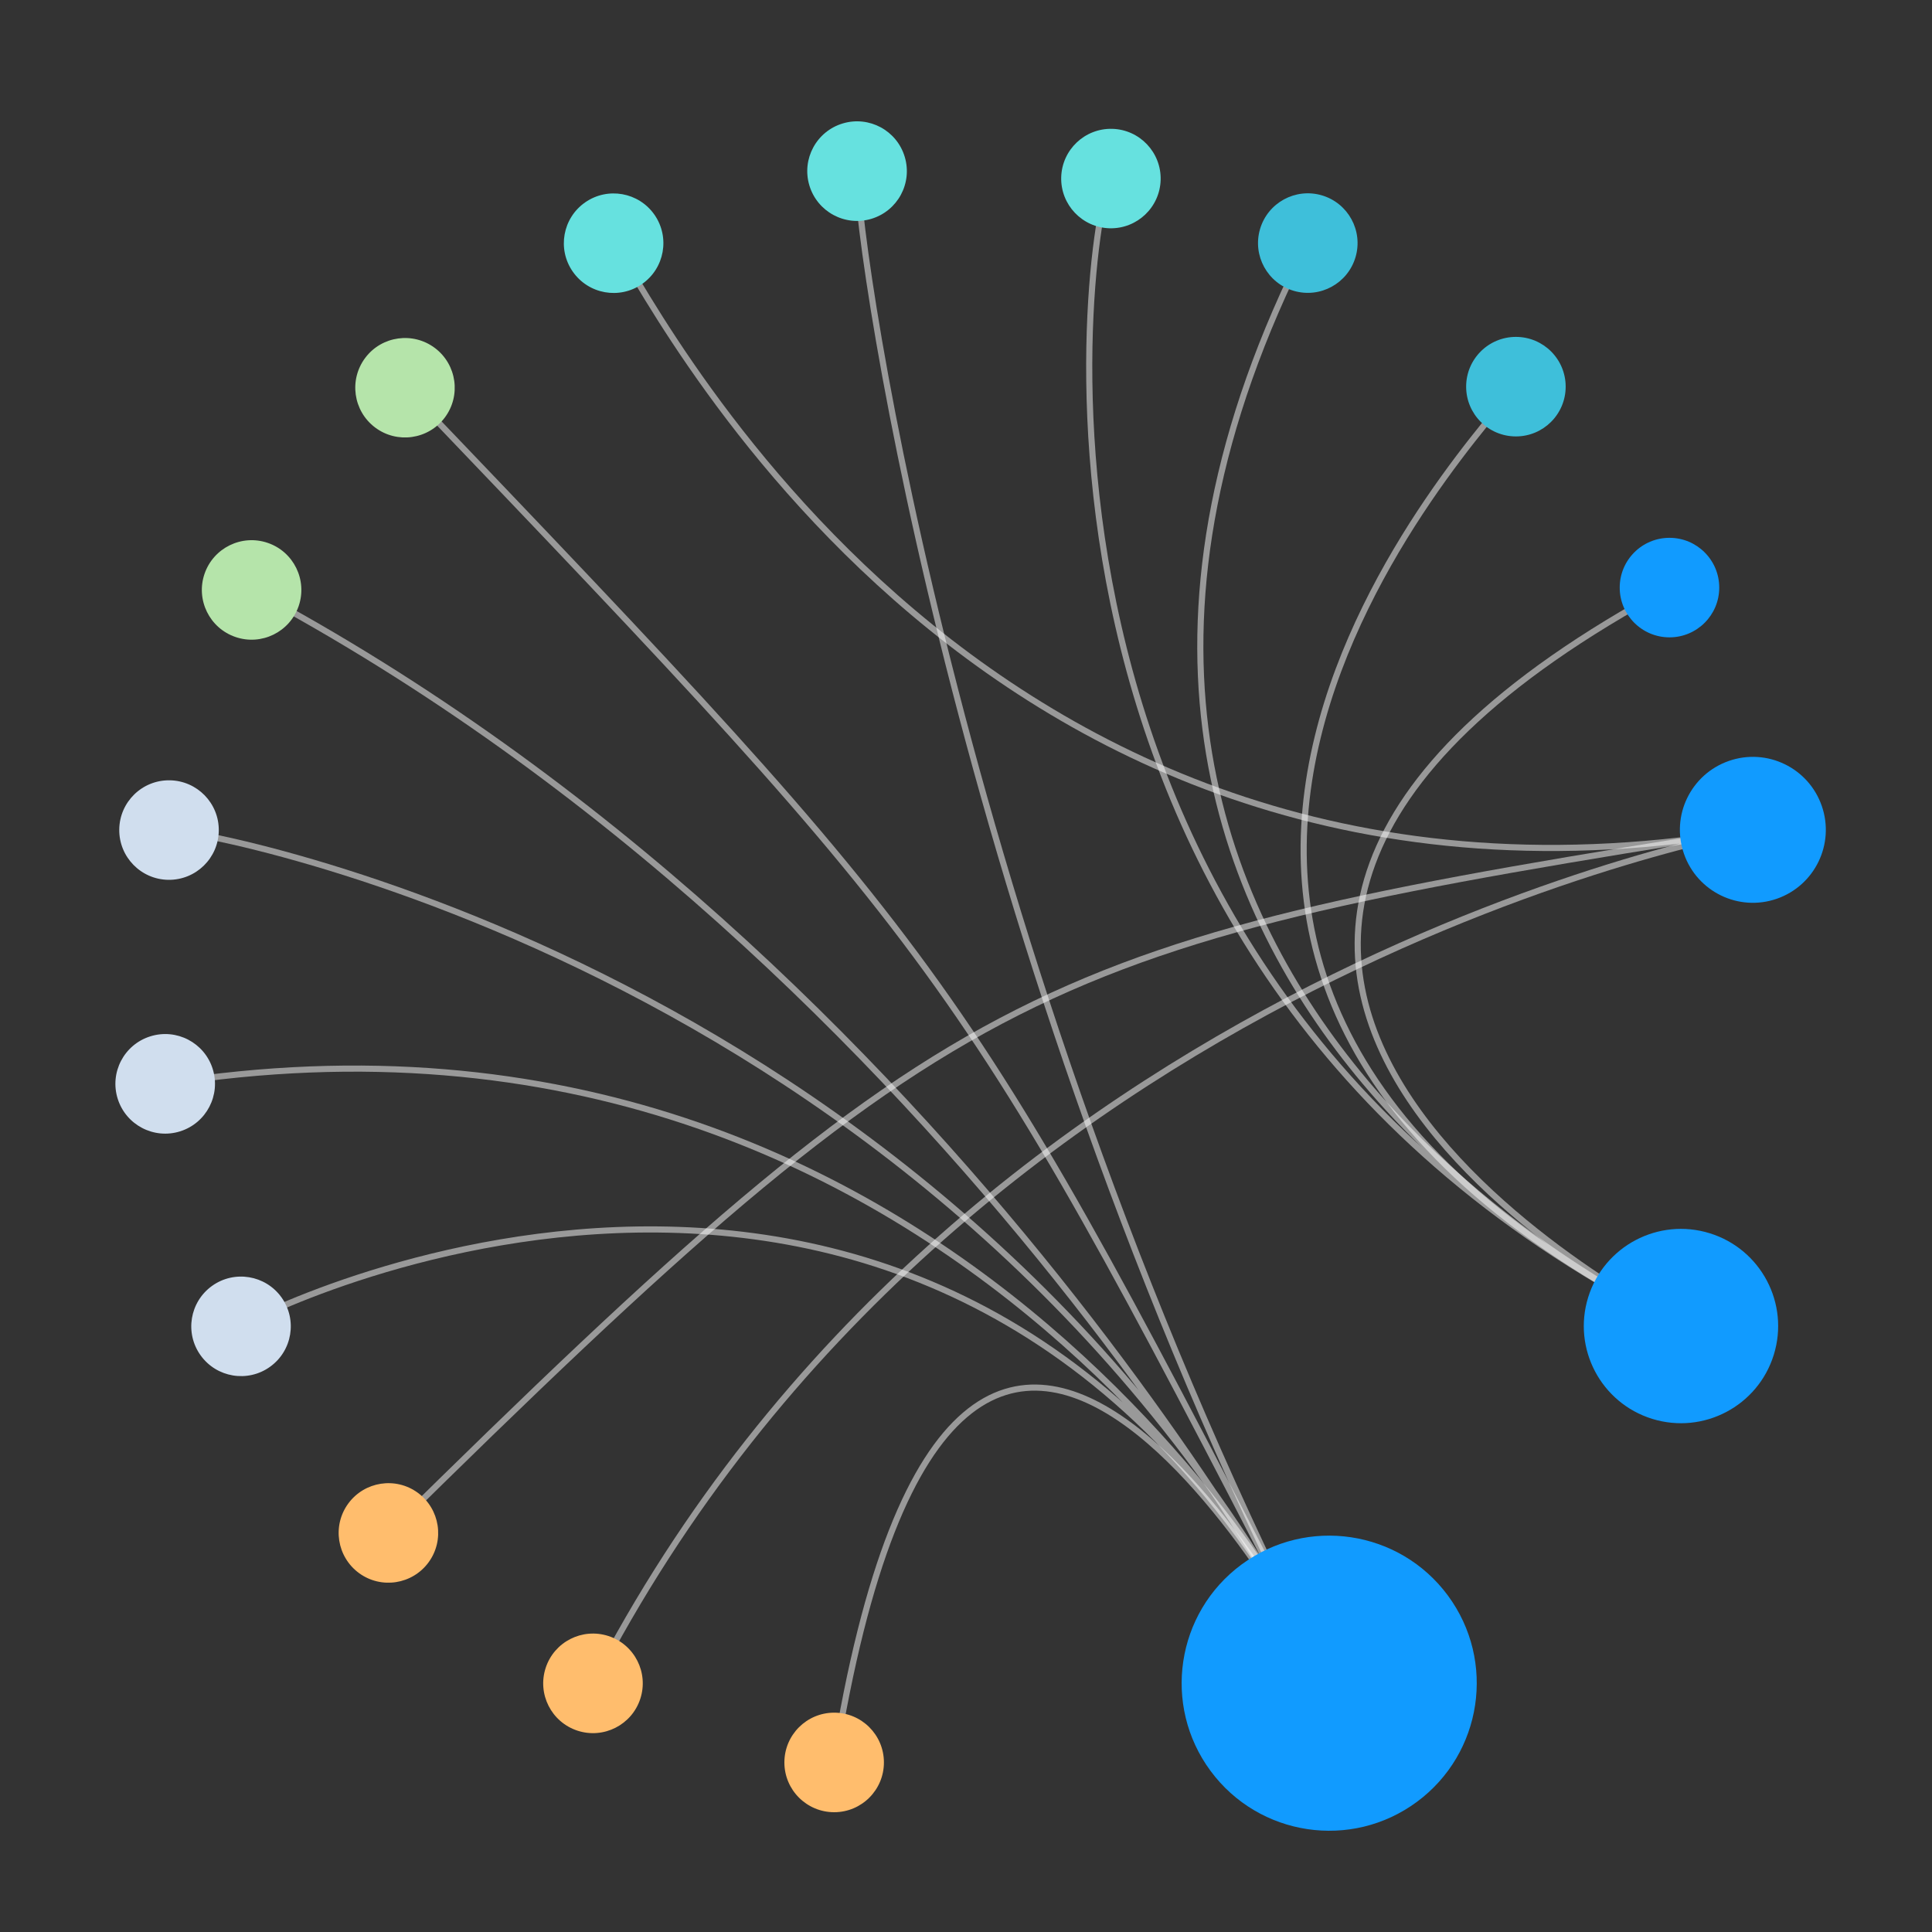 <?xml version="1.0" encoding="UTF-8" standalone="no"?>
<!DOCTYPE svg PUBLIC "-//W3C//DTD SVG 1.1//EN" "http://www.w3.org/Graphics/SVG/1.1/DTD/svg11.dtd">
<svg width="100%" height="100%" viewBox="0 0 80 80" version="1.1" xmlns="http://www.w3.org/2000/svg" xmlns:xlink="http://www.w3.org/1999/xlink" xml:space="preserve" xmlns:serif="http://www.serif.com/" style="fill-rule:evenodd;clip-rule:evenodd;stroke-miterlimit:10;">
    <rect x="0" y="0" width="80" height="80" fill="#333333" stroke="none"/>
    <g transform="matrix(1,0,0,1,1456.99,-2093.68)">
        <g>
            <g transform="matrix(0.521,0,0,0.521,-1905.15,2111.14)">
                <rect x="859.943" y="-33.506" width="153.506" height="153.506" style="fill:none;"/>
            </g>
            <g transform="matrix(1,0,0,1,1216.03,0)">
                <g transform="matrix(0.939,0,0,0.939,-2618.86,2145.91)">
                    <path d="M0,-44.912C-16.82,-11.874 16.462,2.85 16.462,2.85C-15.355,-12.867 -9.542,-46.909 -8.689,-47.762" style="fill:none;fill-rule:nonzero;stroke:white;stroke-opacity:0.5;stroke-width:0.27px;"/>
                </g>
                <g transform="matrix(0.939,0,0,0.939,-2603.89,2140.26)">
                    <path d="M0,-23.701C-31.23,-6.93 0.509,8.866 0.509,8.866C-31.204,-6.956 -8.085,-30.702 -6.773,-32.567" style="fill:none;fill-rule:nonzero;stroke:white;stroke-opacity:0.5;stroke-width:0.27px;"/>
                </g>
                <g transform="matrix(0.939,0,0,0.939,-2648.47,2103.75)">
                    <path d="M0,63.518C16.259,31.96 51.165,25.869 51.165,25.869C16.285,31.987 1.972,1.056 0.917,0" style="fill:none;fill-rule:nonzero;stroke:white;stroke-opacity:0.5;stroke-width:0.27px;"/>
                </g>
                <g transform="matrix(0.834,-0.43,-0.43,-0.834,-2647.13,2168.48)">
                    <path d="M-3.761,15.509C30.129,26.084 33.701,25.478 63.949,15.509" style="fill:none;fill-rule:nonzero;stroke:white;stroke-opacity:0.5;stroke-width:0.27px;"/>
                </g>
                <g transform="matrix(0.939,0,0,0.939,-2638.48,2100.77)">
                    <path d="M0,70.188C5.592,35.115 21.837,66.692 21.837,66.692C5.592,35.167 1.013,3.573 1.013,0" style="fill:none;fill-rule:nonzero;stroke:white;stroke-opacity:0.5;stroke-width:0.27px;"/>
                </g>
                <g transform="matrix(0.939,0,0,0.939,-2666.18,2158.13)">
                    <path d="M0,-20.839C35.238,-26.431 51.285,4.56 51.342,5.592C35.162,-25.959 4.564,-10.974 3.338,-10.151" style="fill:none;fill-rule:nonzero;stroke:white;stroke-opacity:0.5;stroke-width:0.27px;"/>
                </g>
                <g transform="matrix(0.939,0,0,0.939,-2662.6,2163.38)">
                    <path d="M0,-48.217C31.343,-31.525 47.536,0 47.536,0C31.343,-31.577 -2.132,-37.628 -3.645,-37.628" style="fill:none;fill-rule:nonzero;stroke:white;stroke-opacity:0.5;stroke-width:0.27px;"/>
                </g>
                <g transform="matrix(0.545,0.764,0.764,-0.545,-2626.4,2105.4)">
                    <path d="M-14.712,-28.571C20.388,-23.502 20.342,-23.453 55.483,-28.571" style="fill:none;fill-rule:nonzero;stroke:white;stroke-opacity:0.5;stroke-width:0.27px;"/>
                </g>
                <g transform="matrix(-0.901,-0.264,-0.264,0.901,-2619.98,2105.48)">
                    <path d="M-0.618,-4.301C-1.83,-4.3 -2.813,-3.318 -2.813,-2.106C-2.812,-0.894 -1.83,0.089 -0.618,0.089C0.594,0.088 1.577,-0.894 1.577,-2.106C1.576,-3.318 0.594,-4.301 -0.618,-4.301" style="fill:rgb(62,191,218);fill-rule:nonzero;"/>
                </g>
                <g transform="matrix(-0.308,-0.887,-0.887,0.308,-2602.31,2125.67)">
                    <path d="M-3.039,-4.272C-4.817,-4.273 -6.257,-2.832 -6.258,-1.055C-6.257,0.722 -4.817,2.162 -3.039,2.162C-1.263,2.163 0.177,0.722 0.177,-1.055C0.178,-2.832 -1.262,-4.272 -3.039,-4.272" style="fill:rgb(17,155,255);fill-rule:nonzero;"/>
                </g>
                <g transform="matrix(0.278,-0.897,-0.897,-0.278,-2601.14,2145.27)">
                    <path d="M-4.093,-3.017C-6.458,-3.017 -8.376,-1.098 -8.377,1.267C-8.377,3.633 -6.459,5.551 -4.093,5.551C-1.727,5.552 0.192,3.633 0.191,1.267C0.191,-1.099 -1.726,-3.017 -4.093,-3.017" style="fill:rgb(17,155,255);fill-rule:nonzero;"/>
                </g>
                <g transform="matrix(0.755,-0.558,-0.558,-0.755,-2612.14,2165.17)">
                    <path d="M-3.869,-1.275C-7.463,-1.275 -10.376,1.639 -10.376,5.234C-10.376,8.827 -7.462,11.741 -3.869,11.741C-0.273,11.741 2.64,8.826 2.64,5.233C2.639,1.639 -0.275,-1.275 -3.869,-1.275" style="fill:rgb(17,155,255);fill-rule:nonzero;"/>
                </g>
                <g transform="matrix(0.939,-0.002,-0.002,-0.939,-2638.47,2168.72)">
                    <path d="M-0.005,0C-1.217,0.001 -2.2,0.983 -2.2,2.194C-2.2,3.407 -1.217,4.39 -0.005,4.39C1.207,4.39 2.19,3.407 2.189,2.195C2.189,0.983 1.207,0 -0.005,0" style="fill:rgb(255,189,109);fill-rule:nonzero;"/>
                </g>
                <g transform="matrix(0.893,0.291,0.291,-0.893,-2649.68,2165.05)">
                    <path d="M0.68,-0.108C-0.532,-0.108 -1.515,0.874 -1.515,2.088C-1.515,3.299 -0.533,4.281 0.68,4.282C1.891,4.282 2.874,3.3 2.874,2.086C2.874,0.875 1.892,-0.107 0.68,-0.108" style="fill:rgb(255,189,109);fill-rule:nonzero;"/>
                </g>
                <g transform="matrix(0.758,0.554,0.554,-0.758,-2658.9,2157.78)">
                    <path d="M1.296,-0.424C0.084,-0.423 -0.899,0.559 -0.899,1.771C-0.898,2.983 0.084,3.966 1.296,3.966C2.508,3.965 3.491,2.983 3.491,1.771C3.49,0.559 2.508,-0.424 1.296,-0.424" style="fill:rgb(255,189,109);fill-rule:nonzero;"/>
                </g>
                <g transform="matrix(0.547,0.763,0.763,-0.547,-2664.99,2147.94)">
                    <path d="M1.783,-0.916C0.571,-0.917 -0.411,0.066 -0.412,1.279C-0.411,2.491 0.571,3.473 1.783,3.473C2.996,3.472 3.978,2.49 3.978,1.278C3.978,0.066 2.995,-0.916 1.783,-0.916" style="fill:rgb(208,222,238);fill-rule:nonzero;"/>
                </g>
                <g transform="matrix(0.282,0.896,0.896,-0.282,-2667.36,2136.87)">
                    <path d="M2.093,-1.536C0.881,-1.536 -0.102,-0.554 -0.101,0.659C-0.102,1.871 0.88,2.854 2.093,2.854C3.305,2.853 4.287,1.871 4.288,0.659C4.288,-0.553 3.305,-1.535 2.093,-1.536" style="fill:rgb(208,222,238);fill-rule:nonzero;"/>
                </g>
                <g transform="matrix(-0.012,0.939,0.939,0.012,-2665.97,2125.99)">
                    <path d="M2.195,-2.221C0.983,-2.221 0,-1.239 0.001,-0.027C0.001,1.185 0.983,2.168 2.195,2.168C3.407,2.168 4.389,1.185 4.39,-0.027C4.39,-1.238 3.407,-2.221 2.195,-2.221" style="fill:rgb(208,222,238);fill-rule:nonzero;"/>
                </g>
                <g transform="matrix(-0.304,0.888,0.888,0.304,-2661.34,2116.48)">
                    <path d="M2.077,-2.905C0.865,-2.904 -0.118,-1.922 -0.118,-0.709C-0.119,0.502 0.864,1.484 2.077,1.485C3.288,1.484 4.271,0.503 4.271,-0.709C4.272,-1.922 3.289,-2.904 2.077,-2.905" style="fill:rgb(181,228,170);fill-rule:nonzero;"/>
                </g>
                <g transform="matrix(0,-0.939,-0.939,0,-2610.25,2107.63)">
                    <path d="M-2.194,-2.195C-3.406,-2.195 -4.389,-1.213 -4.389,-0.001C-4.389,1.212 -3.406,2.194 -2.194,2.194C-0.982,2.194 0,1.212 0,-0.001C0,-1.213 -0.982,-2.195 -2.194,-2.195" style="fill:rgb(62,191,218);fill-rule:nonzero;"/>
                </g>
                <g transform="matrix(0,-0.939,-0.939,0,-2603.89,2115.95)">
                    <path d="M-2.195,-2.194C-3.407,-2.194 -4.389,-1.212 -4.389,0C-4.389,1.213 -3.407,2.195 -2.195,2.195C-0.982,2.195 0,1.213 0,0C0,-1.212 -0.982,-2.194 -2.195,-2.194" style="fill:rgb(17,155,255);fill-rule:nonzero;"/>
                </g>
                <g transform="matrix(-0.565,0.749,0.749,0.565,-2654.27,2109.17)">
                    <path d="M1.752,-3.517C0.54,-3.517 -0.442,-2.534 -0.443,-1.322C-0.442,-0.109 0.54,0.873 1.752,0.873C2.964,0.872 3.947,-0.11 3.947,-1.322C3.947,-2.534 2.964,-3.516 1.752,-3.517" style="fill:rgb(181,228,170);fill-rule:nonzero;"/>
                </g>
                <g transform="matrix(-0.771,0.536,0.536,0.771,-2645.68,2104.47)">
                    <path d="M1.251,-3.998C0.04,-3.998 -0.943,-3.015 -0.944,-1.803C-0.943,-0.591 0.039,0.391 1.251,0.39C2.464,0.392 3.446,-0.591 3.446,-1.803C3.447,-3.015 2.464,-3.998 1.251,-3.998" style="fill:rgb(102,225,223);fill-rule:nonzero;"/>
                </g>
                <g transform="matrix(-0.9,0.269,0.269,0.9,-2636.4,2102.49)">
                    <path d="M0.628,-4.298C-0.584,-4.298 -1.567,-3.316 -1.566,-2.103C-1.567,-0.89 -0.584,0.091 0.628,0.092C1.841,0.092 2.823,-0.89 2.823,-2.103C2.823,-3.316 1.841,-4.298 0.628,-4.298" style="fill:rgb(102,225,223);fill-rule:nonzero;"/>
                </g>
                <g transform="matrix(-0.938,-0.025,-0.025,0.938,-2627.13,2103.13)">
                    <path d="M-0.06,-4.389C-1.271,-4.388 -2.254,-3.406 -2.255,-2.194C-2.254,-0.982 -1.271,0 -0.06,0.001C1.152,0 2.135,-0.982 2.135,-2.194C2.134,-3.405 1.152,-4.388 -0.06,-4.389" style="fill:rgb(102,225,223);fill-rule:nonzero;"/>
                </g>
            </g>
        </g>
    </g>
</svg>
